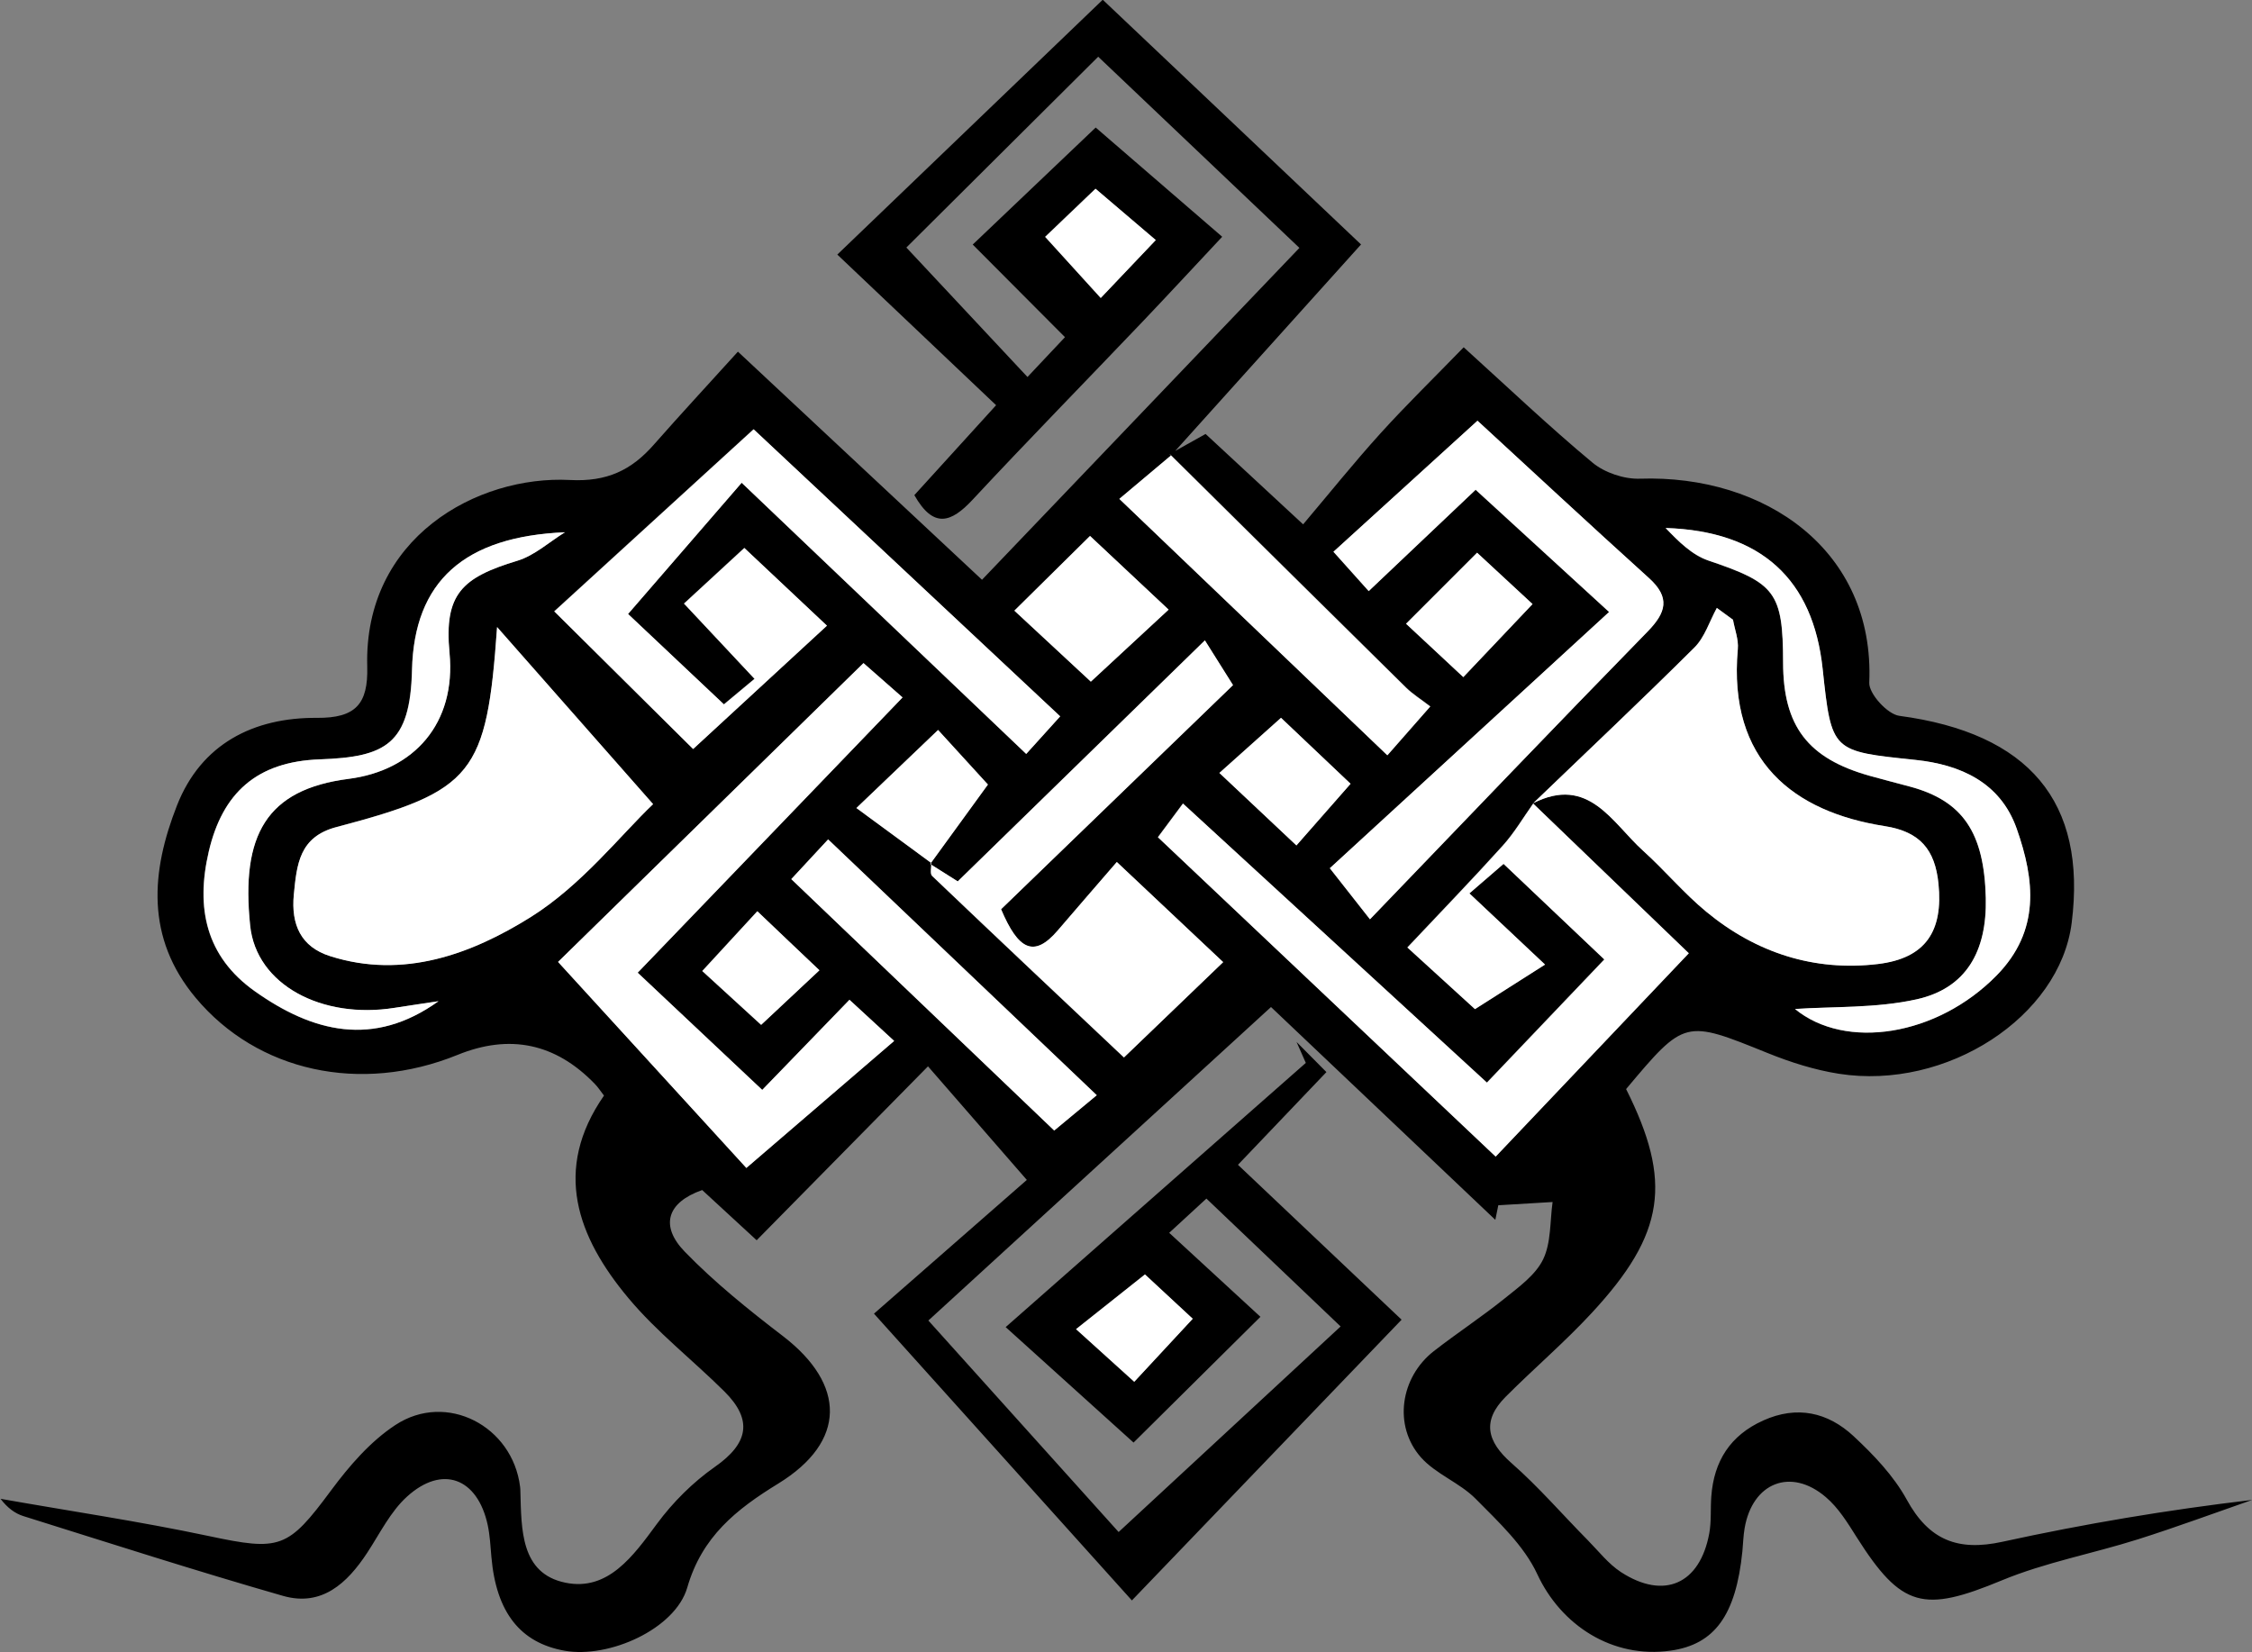 <?xml version="1.0" encoding="UTF-8"?>
<svg id="Layer_1" data-name="Layer 1" xmlns="http://www.w3.org/2000/svg" viewBox="0 0 242.65 178.02">
  <rect x="0" y="0" width="242.65" height="178.02" fill="#808080" stroke="none"/>
  <defs>
    <style>
      .cls-1, .cls-2 {
        stroke-width: 0px;
      }

      .cls-2 {
        fill: #fff;
      }
    </style>
  </defs>
  <path class="cls-1" d="m126.02,48.93c1.15-.64,2.3-1.28,3.88-2.17,3,2.78,6.12,5.68,10.51,9.74,2.8-3.31,5.47-6.64,8.33-9.8,2.79-3.08,5.77-5.98,8.97-9.28,4.77,4.32,9.19,8.53,13.88,12.43,1.3,1.08,3.4,1.79,5.1,1.73,13.47-.45,25.33,7.7,24.72,21.98-.05,1.19,1.96,3.4,3.23,3.57,13.97,1.87,20.23,9.24,18.58,22.32-1.28,10.11-13.46,18.07-25.09,16.25-2.6-.41-5.19-1.23-7.64-2.22-8.96-3.62-8.94-3.68-15.28,3.87,5,9.98,4.21,15.58-3.69,24.11-2.93,3.17-6.24,5.99-9.29,9.05-2.56,2.57-2.04,4.8.64,7.15,2.92,2.56,5.48,5.54,8.22,8.31,1.16,1.18,2.21,2.54,3.57,3.43,4.64,3.01,8.5,1.29,9.51-4.17.24-1.3.12-2.66.22-3.98.28-3.81,2.04-6.59,5.6-8.19,3.64-1.64,6.96-.88,9.72,1.68,2.17,2.02,4.33,4.28,5.74,6.85,2.39,4.37,5.51,5.59,10.31,4.54,8.83-1.93,17.75-3.43,26.91-4.51-4.11,1.43-8.18,2.94-12.32,4.25-4.87,1.54-9.97,2.48-14.66,4.42-8.43,3.5-10.8,2.98-15.64-4.66-.97-1.54-1.97-3.17-3.33-4.32-3.76-3.21-7.9-1.55-8.74,3.36-.14.82-.16,1.66-.24,2.49-.7,6.88-2.98,10.03-7.73,10.7-6.28.89-11.82-2.74-14.37-8.24-1.43-3.08-4.18-5.63-6.64-8.12-1.72-1.74-4.3-2.66-5.9-4.47-3-3.4-2.22-8.62,1.39-11.44,2.49-1.94,5.15-3.68,7.61-5.66,1.55-1.25,3.35-2.54,4.17-4.23.87-1.8.73-4.1,1.02-6.18-1.95.12-3.9.24-5.85.35-.11.52-.22,1.04-.32,1.57-8.41-7.98-16.83-15.97-24.17-22.93-12.53,11.46-24.99,22.86-36.92,33.78,7.52,8.36,14.18,15.76,20.5,22.79,8.41-7.79,15.93-14.75,23.92-22.15-5.16-4.91-9.66-9.21-14.46-13.78-1.31,1.21-2.46,2.26-4.01,3.69,3.38,3.11,6.52,6,9.83,9.05-4.64,4.6-8.95,8.87-13.67,13.55-4.22-3.81-8.49-7.66-13.78-12.44,10.94-9.64,21.64-19.05,32.34-28.47-.33-.75-.67-1.51-1-2.26.99,1,1.98,2,3.22,3.25-3.41,3.57-6.25,6.55-9.53,9.99,5.81,5.5,11.44,10.83,17.63,16.69-9.55,9.95-18.95,19.73-29.06,30.25-9.13-10.15-18.09-20.12-27.79-30.9,4.55-3.98,10.67-9.34,16.47-14.41-4.04-4.64-7.16-8.23-10.65-12.24-6.48,6.58-12.37,12.55-18.46,18.74-2.07-1.91-3.88-3.58-5.87-5.41-3.82,1.34-4.56,3.88-1.87,6.65,3.22,3.32,6.88,6.26,10.56,9.08,6.81,5.22,6.87,11.37-.48,15.89-4.56,2.8-8.23,5.72-9.82,11.22-1.29,4.45-8.41,7.65-13.21,6.8-4.79-.85-7.37-4.15-7.89-10.08-.1-1.16-.16-2.33-.4-3.47-1.1-5.07-4.89-6.51-8.69-3.06-1.79,1.62-2.93,3.98-4.29,6.05-2.16,3.29-4.9,5.84-9.07,4.65-9.38-2.69-18.67-5.68-27.99-8.6-.92-.29-1.73-.91-2.45-1.86,7.46,1.32,14.97,2.43,22.38,4,7.75,1.65,8.57,1.39,13.23-4.9,1.95-2.63,4.23-5.28,6.93-7.05,5.51-3.63,12.64.11,13.44,6.66.02.17.03.33.03.5.12,4.06,0,8.84,4.86,9.83,4.58.94,7.3-2.87,9.86-6.35,1.72-2.33,3.88-4.48,6.25-6.14,3.59-2.51,4.11-5.04,1.02-8.11-3.42-3.4-7.29-6.4-10.36-10.08-5.49-6.57-8.18-13.8-2.62-21.81-.4-.51-.66-.93-1-1.27q-6.34-6.55-14.79-3.11c-10.48,4.25-21.57,1.78-28.2-6.15-5.43-6.49-4.81-13.63-2.02-20.73,2.6-6.63,8.24-9.49,15.09-9.44,4.15.03,5.52-1.48,5.41-5.52-.39-13.9,11.86-20.63,21.84-20.11,4,.21,6.63-1.06,9.05-3.82,2.85-3.24,5.79-6.41,9.05-10.01,9.16,8.56,17.63,16.48,26.3,24.58,11.35-11.87,22.57-23.6,34.2-35.76-7.42-7.05-14.6-13.87-21.68-20.6-7.01,6.97-13.89,13.81-20.67,20.56,4.07,4.35,8.34,8.92,13.05,13.95,1.58-1.68,2.78-2.95,4.04-4.29-3.4-3.41-6.51-6.54-9.94-9.98,4.45-4.24,8.64-8.23,13.25-12.61,4.45,3.84,8.8,7.6,13.63,11.77-3.01,3.21-5.78,6.21-8.6,9.17-6.09,6.39-12.27,12.7-18.29,19.16-2.31,2.48-4.21,3.16-6.28-.49,2.79-3.07,5.65-6.22,8.81-9.69-5.87-5.56-11.51-10.91-17.11-16.23,9.53-9.15,18.84-18.09,28.6-27.46,8.44,8,18.04,17.08,27.83,26.37-6.96,7.73-13.69,15.21-20.43,22.7-1.8,1.52-3.61,3.04-5.59,4.7,9.88,9.45,19.3,18.47,28.88,27.63,1.64-1.87,2.92-3.32,4.62-5.26-1.05-.81-1.9-1.34-2.6-2.02-8.51-8.38-16.99-16.79-25.48-25.18Zm-25.8,44.16c2.07-2.85,4.14-5.69,6.22-8.56-1.82-1.99-3.58-3.92-5.37-5.88-2.98,2.85-5.59,5.34-8.8,8.41,2.93,2.16,5.5,4.04,8.06,5.92.02.48-.16,1.17.09,1.41,6.96,6.64,13.95,13.23,20.67,19.56,3.75-3.6,7.18-6.9,10.69-10.27-3.63-3.42-7.11-6.7-11.46-10.79-2.25,2.61-4.32,4.98-6.36,7.37-2.58,3.02-4.27,2.07-6.11-2.28,8.37-8.08,16.94-16.36,24.99-24.15-1-1.59-1.96-3.12-3.03-4.82-9.18,8.95-17.84,17.4-26.63,25.97-.84-.53-1.91-1.21-2.98-1.88Zm64.95-6.54c6-3.06,8.52,2.09,11.87,5.12,2.34,2.11,4.38,4.57,6.81,6.57,5.34,4.41,11.61,6.45,18.48,5.63,5.19-.62,7.05-3.58,6.53-8.66-.37-3.64-1.96-5.61-5.79-6.2-9.76-1.52-16.91-7-15.83-19.07.09-1.03-.34-2.12-.52-3.17-.58-.42-1.16-.85-1.74-1.27-.79,1.44-1.31,3.16-2.42,4.27-5.7,5.67-11.56,11.19-17.33,16.76-1.11,1.55-2.08,3.21-3.35,4.61-3.3,3.65-6.72,7.19-10.25,10.94,3.04,2.78,5.7,5.2,7.28,6.64,2.75-1.75,5.09-3.24,7.55-4.8-2.92-2.75-5.29-4.98-8.15-7.67,1.42-1.23,2.4-2.08,3.68-3.18,3.74,3.55,7.34,6.96,10.86,10.3-4.27,4.48-8.35,8.76-12.65,13.27-10.97-10.07-21.71-19.93-32.75-30.07-1.07,1.44-1.89,2.54-2.7,3.63,12.31,11.65,24.24,22.93,36.39,34.41,7.01-7.38,13.62-14.34,20.81-21.91-5.82-5.59-11.31-10.88-16.8-16.16Zm-94.8.09c-6.05-6.87-11.32-12.85-16.81-19.08-1.11,15.86-2.53,17.66-17.3,21.55-4.02,1.06-4.28,4.03-4.6,7.27-.32,3.24.75,5.64,3.91,6.64,7.92,2.52,15.28-.25,21.6-4.2,5.51-3.44,9.75-8.9,13.2-12.18Zm9.82-27.61c-2.13,1.96-4.23,3.9-6.51,6,2.72,2.9,5.05,5.39,7.6,8.11-1.4,1.17-2.47,2.05-3.3,2.75-3.93-3.7-7.52-7.09-10.33-9.74,4.17-4.82,8.13-9.39,12.24-14.14,10.53,10.03,20.49,19.53,30.66,29.22,1.33-1.47,2.39-2.64,3.66-4.05-11.52-10.79-22.78-21.33-33.03-30.93-7.32,6.69-14.37,13.13-21.48,19.62,5.32,5.27,10.25,10.15,14.96,14.83,4.74-4.37,9.44-8.7,14.42-13.29-3.24-3.04-5.87-5.52-8.91-8.38Zm16.15,53.13c-2.09-1.93-3.28-3.02-4.81-4.43-3.16,3.26-6.14,6.34-9.4,9.71-4.46-4.19-8.76-8.24-13.42-12.63,9.61-9.98,18.97-19.71,28.54-29.66-1.89-1.66-3.32-2.91-4.21-3.7-11.5,11.25-22.65,22.16-32.91,32.2,7.09,7.76,14.11,15.43,20.29,22.2,5.43-4.67,10.44-8.98,15.93-13.69Zm51.27-13.1c10.49-10.9,20.14-21,29.9-30.99,2.02-2.07,2.48-3.68.15-5.78-6.53-5.9-12.97-11.9-18.47-16.95-5.28,4.8-10.36,9.43-15.52,14.12,1.26,1.4,2.46,2.74,3.8,4.24,4.05-3.83,7.72-7.31,11.52-10.92,4.62,4.23,8.84,8.1,14.38,13.17-10.5,9.63-20.4,18.71-30.09,27.61,1.78,2.27,2.9,3.69,4.33,5.51Zm45.78,9.66c5.45,4.48,15.32,2.94,21.74-3.61,4.72-4.82,4.11-10.27,2.16-15.81-1.76-5-6.07-6.91-10.91-7.41-9.02-.95-9.04-.83-10-9.82-1.03-9.62-6.59-14.84-16.92-15.17,1.36,1.42,2.84,2.91,4.62,3.51,7.2,2.43,8.02,3.41,8.04,10.99.01,6.85,2.66,10.32,9.32,12.2,1.44.4,2.89.77,4.33,1.16,5.7,1.53,8.02,4.93,8.19,12.01.14,5.78-2.14,9.74-7.46,10.92-4.37.97-9.01.76-13.11,1.04Zm-146.16-.83c-1.59.24-3.17.47-4.76.72-7.8,1.23-14.88-2.48-15.53-8.86-1-9.74,1.73-14.68,10.62-15.82,7.03-.9,11.59-5.96,10.86-13.57-.6-6.34,1.33-8.12,7.31-9.93,1.85-.56,3.43-2.02,5.13-3.07-10.84.46-16.25,5.27-16.48,14.84-.19,8-2.83,9.38-9.93,9.63-6.81.24-10.5,3.63-11.97,9.94-1.41,6.05-.33,11.29,4.97,15.05,6.21,4.4,12.76,6.1,19.77,1.08Zm70.95,10.12c-9.91-9.43-19.34-18.41-28.95-27.57-1.49,1.6-2.58,2.78-3.97,4.28,9.65,9.23,19.06,18.22,28.33,27.09,1.64-1.36,2.77-2.3,4.59-3.81Zm-.74-60.26c-2.93,2.89-5.38,5.32-8.15,8.05,2.86,2.66,5.7,5.29,8.24,7.65,3.07-2.84,5.59-5.18,8.38-7.76-2.9-2.72-5.62-5.27-8.47-7.94Zm28.08,26.7c-2.56-2.42-5.15-4.87-7.5-7.11-2.33,2.09-4.37,3.91-6.64,5.94,2.83,2.66,5.33,5.01,8.3,7.81,1.99-2.27,3.8-4.32,5.84-6.65Zm13.63-24.89c-2.79,2.79-5.18,5.18-7.65,7.65,2.14,1.99,4.03,3.75,6.17,5.75,2.57-2.71,4.88-5.15,7.46-7.87-2.09-1.93-3.86-3.57-5.97-5.53Zm-83.5,45.07c2.4,2.2,4.4,4.03,6.34,5.8,2.28-2.13,4.17-3.9,6.28-5.88-2.33-2.22-4.43-4.21-6.69-6.36-1.98,2.15-3.74,4.06-5.94,6.45Zm47.71,32.69c-2.75,2.19-4.99,3.97-7.43,5.9,2.34,2.12,4.14,3.74,6.27,5.67,2.19-2.36,4.14-4.47,6.3-6.79-1.85-1.72-3.63-3.37-5.14-4.77Zm-10.76-111.8c1.99,2.19,3.89,4.28,5.98,6.58,1.94-2.04,3.84-4.04,5.93-6.24-2.28-1.94-4.25-3.62-6.49-5.53-1.99,1.9-3.77,3.6-5.43,5.19Z"/>
  <path class="cls-2" d="m165.21,86.54c5.8-5.57,11.66-11.09,17.36-16.76,1.12-1.11,1.63-2.83,2.42-4.27.58.42,1.16.85,1.74,1.27.19,1.06.62,2.14.52,3.17-1.08,12.07,6.06,17.55,15.83,19.07,3.83.6,5.42,2.56,5.79,6.2.51,5.08-1.35,8.04-6.53,8.66-6.88.82-13.14-1.22-18.48-5.63-2.43-2-4.47-4.46-6.81-6.57-3.36-3.03-5.87-8.17-11.87-5.12,0,0,.04-.02.04-.02Z"/>
  <path class="cls-2" d="m70.37,86.65c-3.45,3.28-7.7,8.74-13.2,12.18-6.33,3.95-13.68,6.72-21.6,4.2-3.15-1-4.22-3.4-3.91-6.64.32-3.25.58-6.22,4.6-7.27,14.77-3.89,16.18-5.69,17.3-21.55,5.49,6.24,10.75,12.21,16.81,19.08Z"/>
  <path class="cls-2" d="m165.17,86.56c5.49,5.28,10.98,10.57,16.8,16.16-7.19,7.58-13.8,14.54-20.81,21.91-12.14-11.49-24.08-22.77-36.39-34.41.81-1.09,1.63-2.19,2.7-3.63,11.04,10.14,21.78,20,32.75,30.07,4.3-4.51,8.38-8.79,12.65-13.27-3.53-3.35-7.12-6.75-10.86-10.3-1.28,1.11-2.25,1.95-3.68,3.18,2.86,2.69,5.23,4.93,8.15,7.67-2.46,1.56-4.8,3.05-7.55,4.8-1.58-1.44-4.24-3.87-7.28-6.64,3.53-3.75,6.96-7.29,10.25-10.94,1.27-1.4,2.24-3.07,3.33-4.61-.01,0-.06.02-.06.02Z"/>
  <path class="cls-2" d="m80.2,59.04c3.04,2.85,5.67,5.33,8.91,8.38-4.98,4.59-9.69,8.93-14.42,13.29-4.72-4.68-9.65-9.56-14.96-14.83,7.11-6.5,14.15-12.93,21.48-19.62,10.25,9.6,21.51,20.14,33.03,30.93-1.27,1.41-2.33,2.58-3.66,4.05-10.17-9.69-20.13-19.19-30.66-29.22-4.11,4.74-8.07,9.32-12.24,14.14,2.81,2.65,6.4,6.04,10.33,9.74.83-.69,1.9-1.58,3.3-2.75-2.55-2.72-4.88-5.21-7.6-8.11,2.28-2.1,4.38-4.04,6.51-6Z"/>
  <path class="cls-2" d="m96.35,112.16c-5.48,4.72-10.5,9.03-15.93,13.69-6.18-6.76-13.2-14.44-20.29-22.2,10.26-10.04,21.41-20.95,32.91-32.2.9.79,2.32,2.04,4.21,3.7-9.57,9.95-18.93,19.68-28.54,29.66,4.66,4.38,8.97,8.44,13.42,12.63,3.27-3.38,6.24-6.45,9.4-9.71,1.53,1.41,2.71,2.5,4.81,4.43Z"/>
  <path class="cls-2" d="m147.62,99.06c-1.43-1.82-2.54-3.24-4.33-5.51,9.7-8.9,19.6-17.98,30.09-27.61-5.54-5.08-9.76-8.94-14.38-13.17-3.8,3.6-7.48,7.08-11.52,10.92-1.34-1.5-2.54-2.83-3.8-4.24,5.16-4.69,10.24-9.32,15.52-14.12,5.5,5.06,11.94,11.05,18.47,16.95,2.33,2.11,1.87,3.71-.15,5.78-9.76,9.99-19.41,20.09-29.9,30.99Z"/>
  <path class="cls-2" d="m100.22,93.09c1.07.68,2.14,1.35,2.98,1.88,8.78-8.57,17.45-17.01,26.63-25.97,1.07,1.7,2.03,3.23,3.03,4.82-8.06,7.79-16.63,16.06-24.99,24.15,1.84,4.35,3.53,5.3,6.11,2.28,2.04-2.39,4.11-4.76,6.36-7.37,4.35,4.09,7.83,7.37,11.46,10.79-3.51,3.37-6.94,6.67-10.69,10.27-6.71-6.33-13.71-12.92-20.67-19.56-.25-.24-.07-.93-.09-1.41l-.12.11Z"/>
  <path class="cls-2" d="m193.4,108.72c4.1-.28,8.74-.07,13.11-1.04,5.32-1.18,7.59-5.14,7.46-10.92-.17-7.08-2.49-10.48-8.19-12.01-1.44-.39-2.89-.75-4.33-1.16-6.66-1.87-9.31-5.35-9.32-12.2-.01-7.58-.84-8.56-8.04-10.99-1.78-.6-3.26-2.09-4.62-3.51,10.33.34,15.89,5.55,16.92,15.17.96,8.99.97,8.87,10,9.82,4.84.51,9.15,2.42,10.91,7.41,1.95,5.54,2.56,10.99-2.16,15.81-6.42,6.55-16.29,8.09-21.74,3.61Z"/>
  <path class="cls-2" d="m47.24,107.89c-7.01,5.02-13.56,3.32-19.77-1.08-5.3-3.76-6.38-8.99-4.97-15.05,1.47-6.3,5.16-9.7,11.97-9.94,7.1-.25,9.74-1.63,9.93-9.63.23-9.57,5.64-14.38,16.48-14.84-1.7,1.05-3.28,2.51-5.13,3.07-5.98,1.81-7.91,3.59-7.31,9.93.72,7.61-3.84,12.67-10.86,13.57-8.9,1.14-11.63,6.08-10.62,15.82.66,6.38,7.73,10.09,15.53,8.86,1.58-.25,3.17-.48,4.76-.72Z"/>
  <path class="cls-2" d="m126.02,48.93c8.49,8.4,16.97,16.8,25.48,25.18.69.68,1.54,1.21,2.6,2.02-1.71,1.94-2.98,3.39-4.62,5.26-9.58-9.16-19-18.18-28.88-27.63,1.97-1.66,3.78-3.18,5.59-4.7,0,0-.15-.13-.15-.13Z"/>
  <path class="cls-2" d="m118.18,118.01c-1.82,1.51-2.96,2.45-4.59,3.81-9.27-8.86-18.68-17.86-28.33-27.09,1.4-1.51,2.49-2.68,3.97-4.28,9.61,9.15,19.04,18.13,28.95,27.57Z"/>
  <path class="cls-2" d="m117.45,57.75c2.84,2.67,5.57,5.22,8.47,7.94-2.79,2.59-5.31,4.92-8.38,7.76-2.54-2.36-5.38-5-8.24-7.65,2.76-2.73,5.22-5.16,8.15-8.05Z"/>
  <path class="cls-2" d="m100.34,92.99c-2.56-1.88-5.13-3.77-8.06-5.92,3.21-3.07,5.82-5.56,8.8-8.41,1.79,1.96,3.55,3.89,5.37,5.88-2.09,2.87-4.16,5.72-6.22,8.56,0,0,.12-.11.12-.11Z"/>
  <path class="cls-2" d="m145.53,84.45c-2.04,2.32-3.85,4.38-5.84,6.65-2.98-2.8-5.47-5.15-8.3-7.81,2.27-2.03,4.31-3.85,6.64-5.94,2.36,2.23,4.95,4.68,7.5,7.11Z"/>
  <path class="cls-2" d="m159.16,59.56c2.12,1.96,3.89,3.6,5.97,5.53-2.58,2.72-4.89,5.16-7.46,7.87-2.14-2-4.03-3.76-6.17-5.75,2.48-2.48,4.86-4.86,7.65-7.65Z"/>
  <path class="cls-2" d="m75.67,104.64c2.2-2.39,3.96-4.3,5.94-6.45,2.26,2.15,4.35,4.15,6.69,6.36-2.11,1.98-4.01,3.75-6.28,5.88-1.94-1.77-3.93-3.6-6.34-5.8Z"/>
  <path class="cls-2" d="m123.38,137.33c1.51,1.4,3.28,3.05,5.14,4.77-2.16,2.33-4.11,4.43-6.3,6.79-2.13-1.93-3.93-3.55-6.27-5.67,2.43-1.93,4.68-3.71,7.43-5.9Z"/>
  <path class="cls-2" d="m112.62,25.53c1.66-1.59,3.44-3.29,5.43-5.19,2.24,1.91,4.21,3.58,6.49,5.53-2.09,2.2-3.99,4.19-5.93,6.24-2.09-2.3-3.99-4.39-5.98-6.58Z"/>
</svg>